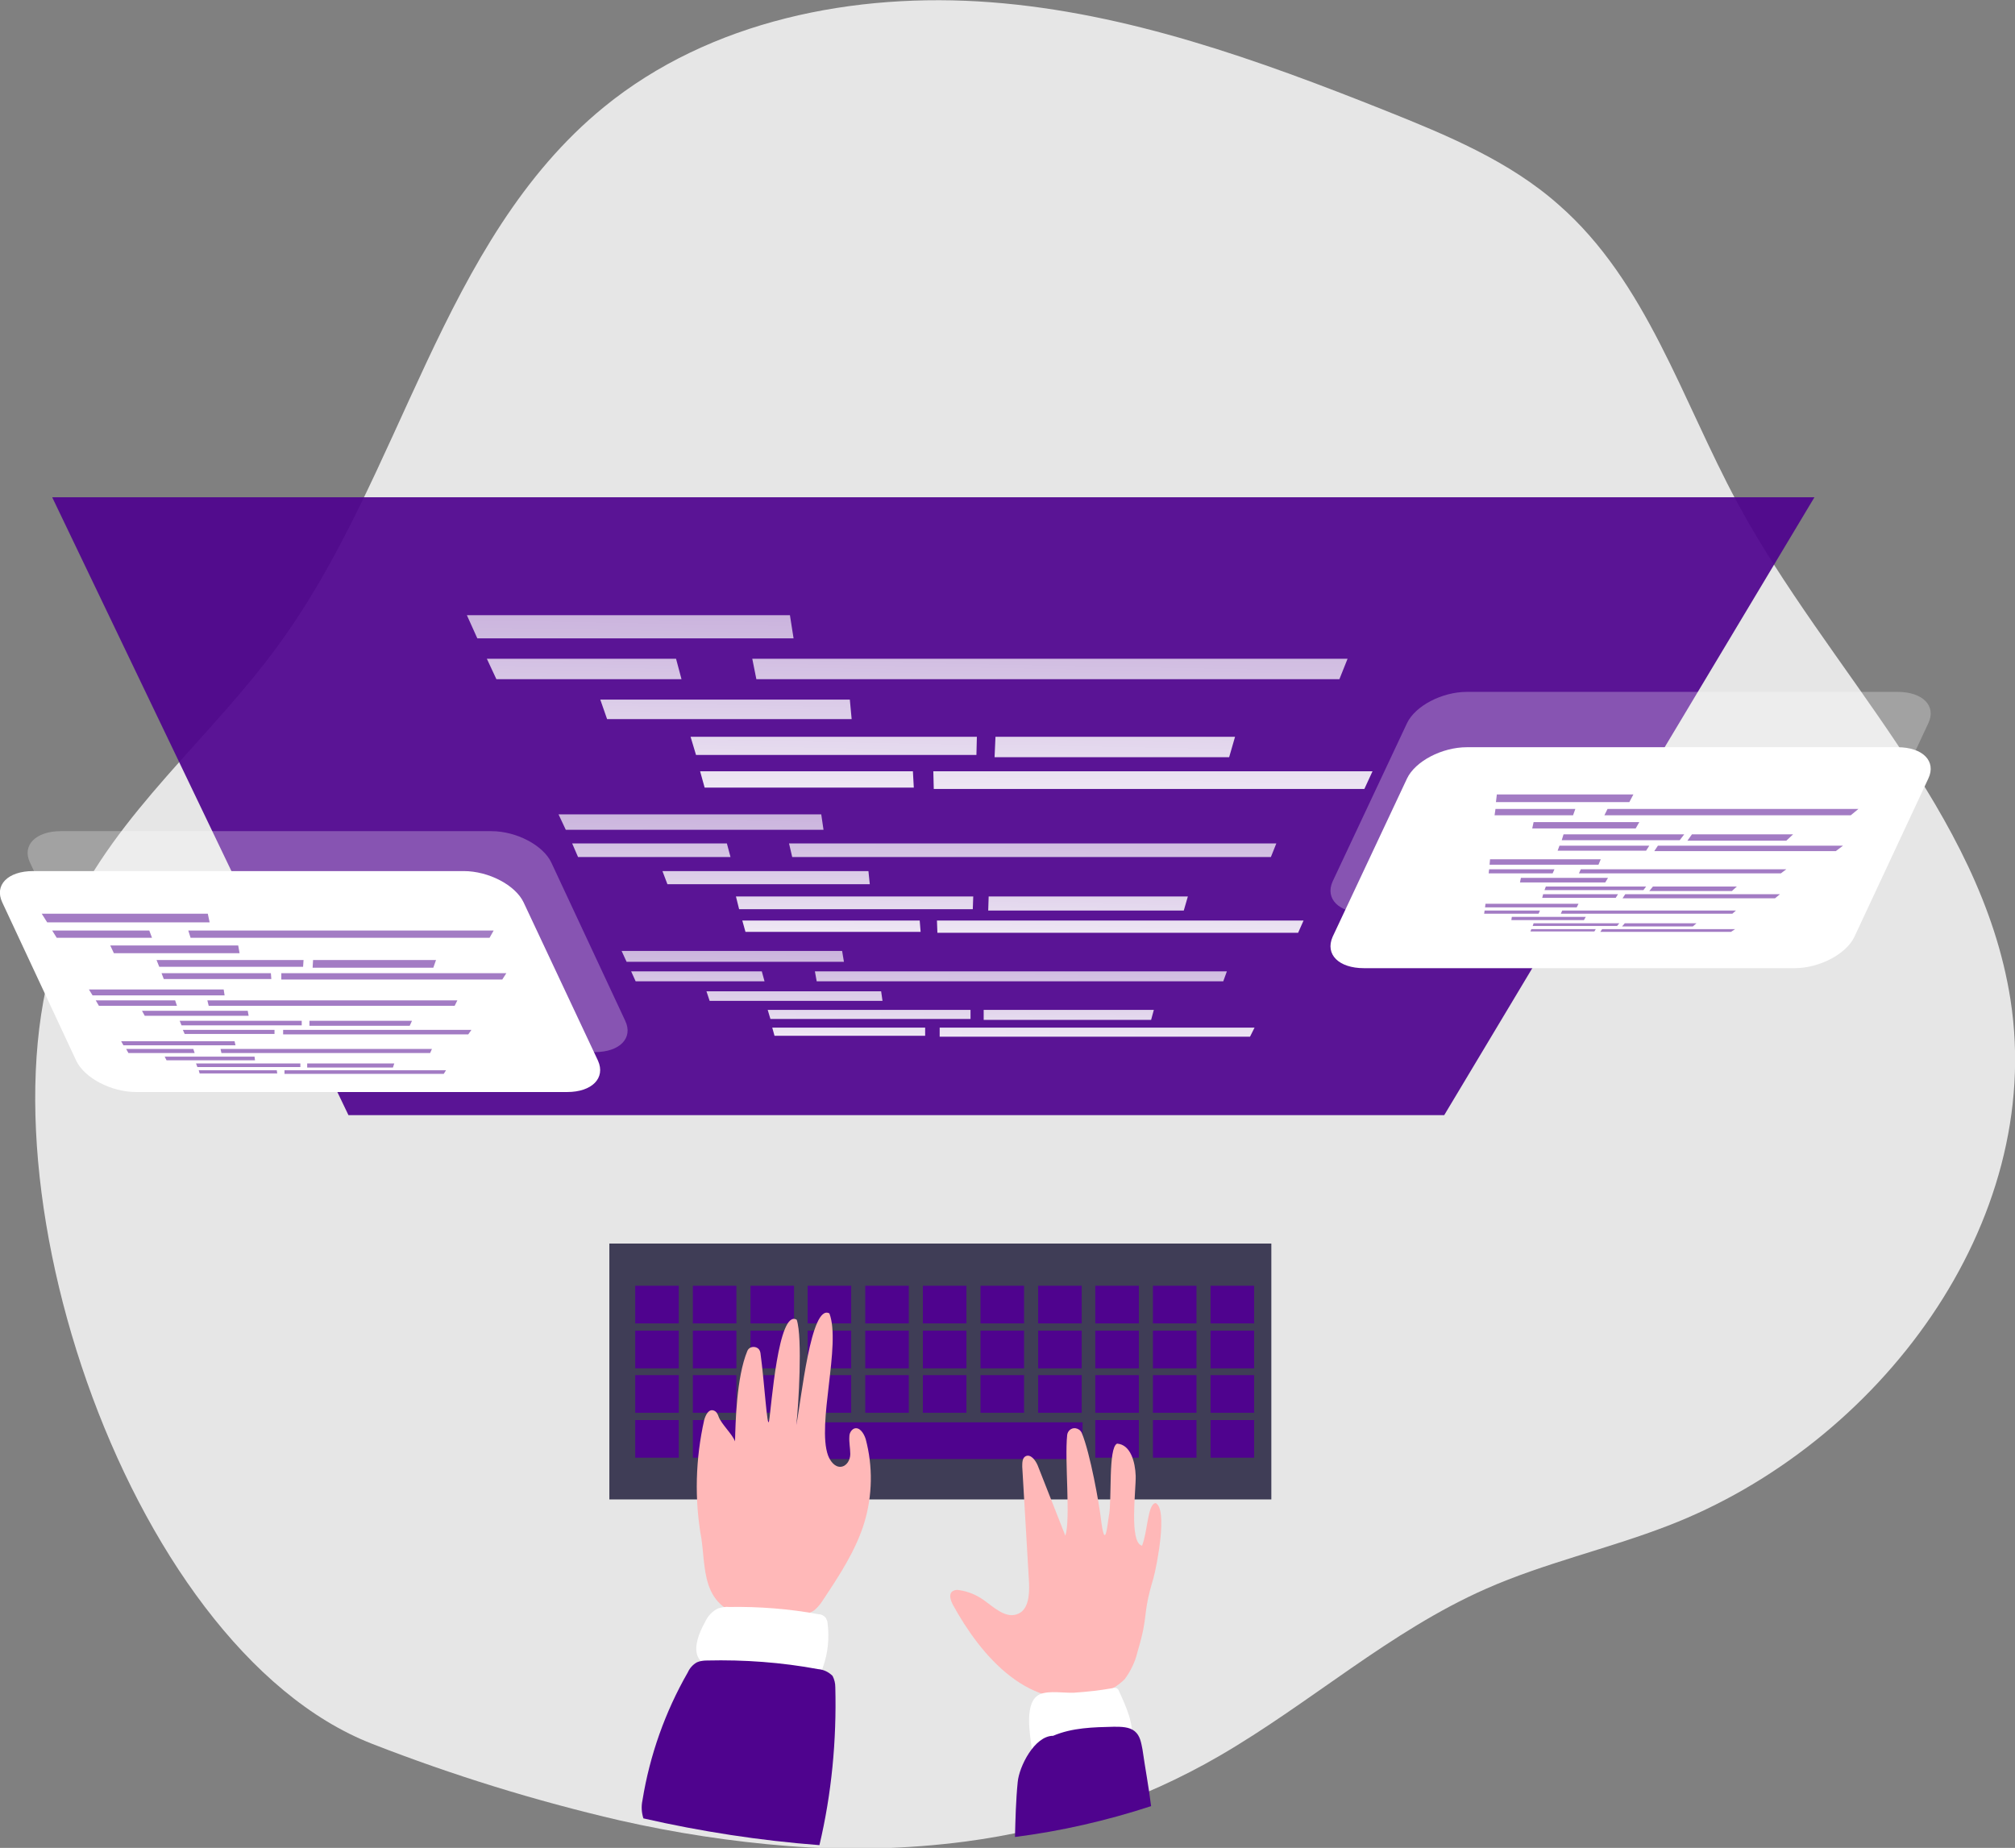<?xml version="1.0" encoding="utf-8"?>
<!-- Generator: Adobe Illustrator 23.0.1, SVG Export Plug-In . SVG Version: 6.00 Build 0)  -->
<svg version="1.1" id="Layer_1" xmlns="http://www.w3.org/2000/svg" xmlns:xlink="http://www.w3.org/1999/xlink" x="0px" y="0px"
	 viewBox="0 0 444.1 407.3" style="enable-background:new 0 0 444.1 407.3;" xml:space="preserve">
<rect x="0" y="0" width="444.1" height="407.3" fill="#808080" stroke="none"/>
<style type="text/css">
	.st0{fill:#E6E6E6;enable-background:new    ;}
	.st1{display:none;fill:#4F038E;}
	.st2{fill:#3F3D56;}
	.st3{fill:#4F038E;}
	.st4{fill:url(#SVGID_1_);}
	.st5{fill:#FFFFFF;}
	.st6{fill:#FFB8B8;}
	.st7{opacity:0.92;fill:#4F038E;enable-background:new    ;}
	.st8{opacity:0.27;fill:#FFFFFF;enable-background:new    ;}
	.st9{fill:url(#SVGID_2_);}
	.st10{fill:url(#SVGID_3_);}
	.st11{fill:url(#SVGID_4_);}
	.st12{fill:url(#SVGID_5_);}
	.st13{fill:url(#SVGID_6_);}
	.st14{fill:url(#SVGID_7_);}
	.st15{fill:url(#SVGID_8_);}
	.st16{fill:url(#SVGID_9_);}
	.st17{fill:url(#SVGID_10_);}
	.st18{fill:url(#SVGID_11_);}
	.st19{fill:url(#SVGID_12_);}
	.st20{fill:url(#SVGID_13_);}
	.st21{fill:url(#SVGID_14_);}
	.st22{fill:url(#SVGID_15_);}
	.st23{fill:url(#SVGID_16_);}
	.st24{fill:url(#SVGID_17_);}
	.st25{fill:url(#SVGID_18_);}
	.st26{fill:url(#SVGID_19_);}
	.st27{fill:url(#SVGID_20_);}
	.st28{fill:url(#SVGID_21_);}
	.st29{fill:url(#SVGID_22_);}
	.st30{fill:url(#SVGID_23_);}
	.st31{fill:url(#SVGID_24_);}
	.st32{fill:url(#SVGID_25_);}
	.st33{opacity:0.52;}
</style>
<title>code 1</title>
<path class="st0" d="M367.6,336.3c-13.2,5.1-27.2,8.2-40.1,13.9c-21.1,9.3-38.7,25.2-58.7,36.8c-8.6,5-17.7,9.1-27.2,12.3
	c-9.3,3.1-19,5.3-28.8,6.6c-13,1.7-26.1,2-39.1,1c-12.6-1-25-2.9-37.3-5.7c-18.5-4.3-36.6-9.9-54.3-16.8
	C27.2,363.1-8.6,253.6,15.3,201.9c10.5-22.8,31.1-39.2,45.9-59.5C88.8,104.8,97,53.1,133.1,23.6c23.4-19.1,55.2-25.4,85.3-23.1
	s58.9,12.7,87,23.9c13.5,5.4,27.3,11.1,38.2,20.8c19.3,16.9,27.1,43,39.3,65.6c20,37,53.7,68.1,60.2,109.5
	C450.8,269.6,414.1,318.4,367.6,336.3z"/>
<rect x="134.3" y="277.6" class="st1" width="145.9" height="56.4"/>
<rect x="134.3" y="274.1" class="st2" width="145.9" height="56.4"/>
<rect x="140" y="283.4" class="st3" width="9.6" height="8.3"/>
<rect x="140" y="293.3" class="st3" width="9.6" height="8.3"/>
<rect x="140" y="303.1" class="st3" width="9.6" height="8.3"/>
<rect x="140" y="313" class="st3" width="9.6" height="8.3"/>
<rect x="152.7" y="283.4" class="st3" width="9.6" height="8.3"/>
<rect x="152.7" y="293.3" class="st3" width="9.6" height="8.3"/>
<rect x="152.7" y="303.1" class="st3" width="9.6" height="8.3"/>
<rect x="152.7" y="313" class="st3" width="9.6" height="8.3"/>
<rect x="165.4" y="283.4" class="st3" width="9.6" height="8.3"/>
<rect x="165.4" y="293.3" class="st3" width="9.6" height="8.3"/>
<rect x="165.4" y="303.1" class="st3" width="9.6" height="8.3"/>
<rect x="165.4" y="313" class="st3" width="9.6" height="8.3"/>
<rect x="178" y="283.4" class="st3" width="9.6" height="8.3"/>
<rect x="178" y="293.3" class="st3" width="9.6" height="8.3"/>
<rect x="178" y="303.1" class="st3" width="9.6" height="8.3"/>
<rect x="190.7" y="283.4" class="st3" width="9.6" height="8.3"/>
<rect x="190.7" y="293.3" class="st3" width="9.6" height="8.3"/>
<rect x="190.7" y="303.1" class="st3" width="9.6" height="8.3"/>
<rect x="203.4" y="283.4" class="st3" width="9.6" height="8.3"/>
<rect x="203.4" y="293.3" class="st3" width="9.6" height="8.3"/>
<rect x="203.4" y="303.1" class="st3" width="9.6" height="8.3"/>
<rect x="216.1" y="283.4" class="st3" width="9.6" height="8.3"/>
<rect x="216.1" y="293.3" class="st3" width="9.6" height="8.3"/>
<rect x="216.1" y="303.1" class="st3" width="9.6" height="8.3"/>
<rect x="228.8" y="283.4" class="st3" width="9.6" height="8.3"/>
<rect x="228.8" y="293.3" class="st3" width="9.6" height="8.3"/>
<rect x="228.8" y="303.1" class="st3" width="9.6" height="8.3"/>
<rect x="241.4" y="283.4" class="st3" width="9.6" height="8.3"/>
<rect x="241.4" y="293.3" class="st3" width="9.6" height="8.3"/>
<rect x="241.4" y="303.1" class="st3" width="9.6" height="8.3"/>
<rect x="241.4" y="313" class="st3" width="9.6" height="8.3"/>
<rect x="254.1" y="283.4" class="st3" width="9.6" height="8.3"/>
<rect x="254.1" y="293.3" class="st3" width="9.6" height="8.3"/>
<rect x="254.1" y="303.1" class="st3" width="9.6" height="8.3"/>
<rect x="254.1" y="313" class="st3" width="9.6" height="8.3"/>
<rect x="266.8" y="283.4" class="st3" width="9.6" height="8.3"/>
<rect x="266.8" y="293.3" class="st3" width="9.6" height="8.3"/>
<rect x="266.8" y="303.1" class="st3" width="9.6" height="8.3"/>
<rect x="266.8" y="313" class="st3" width="9.6" height="8.3"/>
<rect x="163.4" y="313.5" class="st3" width="75.2" height="8.1"/>
<linearGradient id="SVGID_1_" gradientUnits="userSpaceOnUse" x1="241.784" y1="83.946" x2="280.144" y2="83.946" gradientTransform="matrix(1 0 0 -1 -88.24 406.95)">
	<stop  offset="0" style="stop-color:#FFB8B8"/>
	<stop  offset="0.42" style="stop-color:#FFB8B8"/>
	<stop  offset="1" style="stop-color:#FFB8B8"/>
</linearGradient>
<path class="st4" d="M155.2,313c0.3-1.1,1-2.5,2.1-2.1c0.6,0.2,0.9,0.8,1.1,1.4c0.6,1.6,3,3.8,3.6,5.4c0.1-4,0.3-14.1,2.7-19.9
	c0.3-0.8,1.2-1.1,2-0.8c0.5,0.2,0.8,0.6,0.9,1.2c0.9,6.6,1.5,17.2,1.9,15c0.5-2.8,2-24.8,6.1-22.3c1.3,3.9,0.4,19.1-0.1,23.2
	c1.1-5.4,3.2-26.9,7.3-24.6c2.6,6.9-2.8,24.4-0.3,31.3c0.5,1.3,1.5,2.6,2.8,2.5s2.1-1.5,2.1-2.8s-0.3-2.6-0.2-3.9
	c0-0.7,0.4-1.4,1-1.7c1.2-0.5,2.2,1,2.6,2.3c1.6,6,1.5,12.4-0.3,18.4c-1.9,6.2-5.6,11.8-9.2,17.2c-0.5,0.8-1.1,1.5-1.8,2.1
	c-0.4,0.3-0.8,0.5-1.2,0.6c-3.1,1-6.4,1.5-9.7,1.4c-14.2-0.8-12.9-9.9-14-17.7C153,330.4,153.3,321.5,155.2,313z"/>
<path class="st5" d="M155.4,357.5c0.6-1.3,1.6-2.4,2.9-3c0.8-0.2,1.6-0.4,2.4-0.3c6.6-0.1,13.2,0.4,19.7,1.6c0.6,0,1.2,0.3,1.6,0.8
	c0.2,0.4,0.4,0.8,0.4,1.2c0.4,3.2,0.1,6.5-1,9.6c-0.1,0.5-0.4,0.9-0.8,1.2c-0.4,0.2-0.9,0.2-1.3,0.1c-6.7-0.8-13.4-1.1-20.1-1.1
	C152.3,367.5,152.4,362.9,155.4,357.5z"/>
<path class="st3" d="M180.6,406.7c-13.1-1-26.1-3-38.8-5.9c-0.4-1.3-0.5-2.6-0.2-4c1.6-9.9,5-19.5,10-28.2c0.4-0.9,1.1-1.7,2-2.2
	c0.7-0.3,1.4-0.4,2.2-0.4c8.2-0.2,16.4,0.4,24.5,1.9c1.2,0.1,2.3,0.6,3.2,1.5c0.4,0.8,0.6,1.6,0.6,2.5
	C184.4,383.6,183.3,395.3,180.6,406.7z"/>
<path class="st6" d="M210,353.7c-0.5-1-1-2.4,0-3c0.5-0.3,1-0.3,1.5-0.2c1.9,0.3,3.6,1,5.2,2.1c2.4,1.7,5,4.3,7.7,3.1
	c2.3-1,2.5-4.2,2.4-6.8c-0.5-8.5-1-17.1-1.5-25.6c0-0.9,0-1.9,0.7-2.3c1.1-0.6,2.2,0.8,2.7,2l6.1,15.5c1.2-3.7-0.2-16.5,0.4-22.2
	c0.1-0.9,0.9-1.6,1.8-1.5c0.6,0.1,1.1,0.4,1.4,1c1.9,4.5,3.9,16,4.2,18.7c1,8.2,1.5,1,1.8-0.4c0.7-3.4-0.2-15,1.8-15.9
	c3,0.2,4,4.1,4.1,7.1s-1.5,14.7,1.4,15.4c1.3-3.3,1.2-9.2,3-9.4c2.7,1.3,0.3,13.7-0.5,16.6c-2.6,8.7-0.9,7.5-3.5,16.2
	c-0.5,2.2-1.5,4.2-2.8,6c-1.7,1.7-3.9,2.9-6.2,3.5C227,377.8,216.2,365,210,353.7z"/>
<path class="st5" d="M227.4,385.5c0,0.8,0.3,1.5,0.9,2c0.3,0.2,0.7,0.3,1.1,0.3c5.9,0.7,11.9,0.3,17.6-1.3c0.6-0.1,1.2-0.4,1.6-0.8
	c0.4-0.5,0.7-1.2,0.8-1.8c0.6-3.9-1.2-7.7-2.8-11.2c-0.1-0.3-0.3-0.5-0.5-0.6c-0.3-0.1-0.6-0.1-0.9,0c-2.8,0.5-5.6,0.8-8.5,1
	c-2.1,0.1-5.4-0.5-7.4,0.3C225.6,374.9,227,382.1,227.4,385.5z"/>
<path class="st3" d="M253.7,398.1c-9.8,3.2-19.8,5.5-30,6.8c0.1-4,0.2-8.1,0.6-12.1c0.3-3.4,3.7-10.2,7.8-10.2
	c4.2-1.8,8.9-1.9,13.4-2c1.6,0,3.4,0,4.6,1s1.4,2.5,1.7,4C252.4,389.8,253.2,394,253.7,398.1z"/>
<polygon class="st7" points="318.3,245.8 76.8,245.8 11.5,109.6 399.9,109.6 "/>
<path class="st8" d="M131.1,231.9H36.2c-5.5,0-11.4-3.1-13.2-6.9L6.6,190.1c-1.8-3.8,1.3-6.9,6.8-6.9h94.9c5.5,0,11.4,3.1,13.2,6.9
	l16.3,34.9C139.6,228.8,136.6,231.9,131.1,231.9z"/>
<path class="st5" d="M125,240.7H30c-5.5,0-11.4-3.1-13.2-6.9L0.5,198.9c-1.8-3.8,1.2-6.9,6.8-6.9h94.9c5.5,0,11.4,3.1,13.2,6.9
	l16.4,34.9C133.5,237.6,130.5,240.7,125,240.7z"/>
<path class="st8" d="M300.6,201.2h94.9c5.5,0,11.4-3.1,13.2-6.9l16.3-34.9c1.8-3.8-1.2-6.9-6.8-6.9h-94.9c-5.5,0-11.4,3.1-13.2,6.9
	l-16.4,34.9C292,198.1,295.1,201.2,300.6,201.2z"/>
<path class="st5" d="M300.6,213.4h94.9c5.5,0,11.4-3.1,13.2-6.9l16.3-34.9c1.8-3.8-1.2-6.9-6.8-6.9h-94.9c-5.5,0-11.4,3.1-13.2,6.9
	l-16.4,34.9C292,210.4,295.1,213.4,300.6,213.4z"/>
<linearGradient id="SVGID_2_" gradientUnits="userSpaceOnUse" x1="229.761" y1="-361.83" x2="225.941" y2="-157.42" gradientTransform="matrix(1 0 0 1 -88.24 359.13)">
	<stop  offset="0" style="stop-color:#FFFFFF;stop-opacity:0"/>
	<stop  offset="0.99" style="stop-color:#FFFFFF"/>
</linearGradient>
<polygon class="st9" points="102.9,135.6 174.1,135.6 174.9,140.7 105.2,140.7 "/>
<linearGradient id="SVGID_3_" gradientUnits="userSpaceOnUse" x1="219.629" y1="-351.06" x2="216.099" y2="-162.08" gradientTransform="matrix(1 0 0 1 -88.24 359.13)">
	<stop  offset="0" style="stop-color:#FFFFFF;stop-opacity:0"/>
	<stop  offset="0.99" style="stop-color:#FFFFFF"/>
</linearGradient>
<polygon class="st10" points="107.3,145.2 149,145.2 150.2,149.7 109.4,149.7 "/>
<linearGradient id="SVGID_4_" gradientUnits="userSpaceOnUse" x1="322.216" y1="-351.69" x2="318.606" y2="-159.34" gradientTransform="matrix(1 0 0 1 -88.24 359.13)">
	<stop  offset="0" style="stop-color:#FFFFFF;stop-opacity:0"/>
	<stop  offset="0.99" style="stop-color:#FFFFFF"/>
</linearGradient>
<polygon class="st11" points="165.8,145.2 297,145.2 295.2,149.7 166.7,149.7 "/>
<linearGradient id="SVGID_5_" gradientUnits="userSpaceOnUse" x1="250.842" y1="-340.96" x2="247.522" y2="-164.69" gradientTransform="matrix(1 0 0 1 -88.24 359.13)">
	<stop  offset="0" style="stop-color:#FFFFFF;stop-opacity:0"/>
	<stop  offset="0.99" style="stop-color:#FFFFFF"/>
</linearGradient>
<polygon class="st12" points="132.3,154.2 187.3,154.2 187.7,158.5 133.8,158.5 "/>
<linearGradient id="SVGID_6_" gradientUnits="userSpaceOnUse" x1="274.548" y1="-331.86" x2="271.438" y2="-166.61" gradientTransform="matrix(1 0 0 1 -88.24 359.13)">
	<stop  offset="0" style="stop-color:#FFFFFF;stop-opacity:0"/>
	<stop  offset="0.99" style="stop-color:#FFFFFF"/>
</linearGradient>
<polygon class="st13" points="152.2,162.4 215.3,162.4 215.2,166.4 153.4,166.4 "/>
<linearGradient id="SVGID_7_" gradientUnits="userSpaceOnUse" x1="336.498" y1="-330.37" x2="333.428" y2="-165.67" gradientTransform="matrix(1 0 0 1 -88.24 359.13)">
	<stop  offset="0" style="stop-color:#FFFFFF;stop-opacity:0"/>
	<stop  offset="0.99" style="stop-color:#FFFFFF"/>
</linearGradient>
<polygon class="st14" points="219.4,162.4 272.2,162.4 270.9,166.9 219.2,166.9 "/>
<linearGradient id="SVGID_8_" gradientUnits="userSpaceOnUse" x1="268.599" y1="-322.51" x2="265.719" y2="-168.58" gradientTransform="matrix(1 0 0 1 -88.24 359.13)">
	<stop  offset="0" style="stop-color:#FFFFFF;stop-opacity:0"/>
	<stop  offset="0.99" style="stop-color:#FFFFFF"/>
</linearGradient>
<polygon class="st15" points="154.3,170 201.2,170 201.4,173.6 155.3,173.6 "/>
<linearGradient id="SVGID_9_" gradientUnits="userSpaceOnUse" x1="344.836" y1="-324.34" x2="341.896" y2="-166.9" gradientTransform="matrix(1 0 0 1 -88.24 359.13)">
	<stop  offset="0" style="stop-color:#FFFFFF;stop-opacity:0"/>
	<stop  offset="0.99" style="stop-color:#FFFFFF"/>
</linearGradient>
<polygon class="st16" points="205.7,170 302.5,170 300.7,173.9 205.8,173.9 "/>
<linearGradient id="SVGID_10_" gradientUnits="userSpaceOnUse" x1="242.37" y1="-275.56" x2="239.72" y2="-133.82" gradientTransform="matrix(1 0 0 1 -88.24 359.13)">
	<stop  offset="0" style="stop-color:#FFFFFF;stop-opacity:0"/>
	<stop  offset="0.99" style="stop-color:#FFFFFF"/>
</linearGradient>
<polygon class="st17" points="123.1,179.5 181,179.5 181.5,182.9 124.7,182.9 "/>
<linearGradient id="SVGID_11_" gradientUnits="userSpaceOnUse" x1="233.597" y1="-268.48" x2="231.147" y2="-137.25" gradientTransform="matrix(1 0 0 1 -88.24 359.13)">
	<stop  offset="0" style="stop-color:#FFFFFF;stop-opacity:0"/>
	<stop  offset="0.99" style="stop-color:#FFFFFF"/>
</linearGradient>
<polygon class="st18" points="126.1,185.9 160.2,185.9 161,188.9 127.4,188.9 "/>
<linearGradient id="SVGID_12_" gradientUnits="userSpaceOnUse" x1="317.734" y1="-273.14" x2="315.114" y2="-133.77" gradientTransform="matrix(1 0 0 1 -88.24 359.13)">
	<stop  offset="0" style="stop-color:#FFFFFF;stop-opacity:0"/>
	<stop  offset="0.99" style="stop-color:#FFFFFF"/>
</linearGradient>
<polygon class="st19" points="173.9,185.9 281.3,185.9 280.1,188.9 174.6,188.9 "/>
<linearGradient id="SVGID_13_" gradientUnits="userSpaceOnUse" x1="258.932" y1="-263.78" x2="256.582" y2="-138.63" gradientTransform="matrix(1 0 0 1 -88.24 359.13)">
	<stop  offset="0" style="stop-color:#FFFFFF;stop-opacity:0"/>
	<stop  offset="0.99" style="stop-color:#FFFFFF"/>
</linearGradient>
<polygon class="st20" points="146,192 191.4,192 191.7,194.9 147.1,194.9 "/>
<linearGradient id="SVGID_14_" gradientUnits="userSpaceOnUse" x1="278.406" y1="-259.28" x2="276.156" y2="-139.81" gradientTransform="matrix(1 0 0 1 -88.24 359.13)">
	<stop  offset="0" style="stop-color:#FFFFFF;stop-opacity:0"/>
	<stop  offset="0.99" style="stop-color:#FFFFFF"/>
</linearGradient>
<polygon class="st21" points="162.2,197.6 214.5,197.6 214.4,200.4 162.9,200.4 "/>
<linearGradient id="SVGID_15_" gradientUnits="userSpaceOnUse" x1="329.828" y1="-257.34" x2="327.618" y2="-139.32" gradientTransform="matrix(1 0 0 1 -88.24 359.13)">
	<stop  offset="0" style="stop-color:#FFFFFF;stop-opacity:0"/>
	<stop  offset="0.99" style="stop-color:#FFFFFF"/>
</linearGradient>
<polygon class="st22" points="217.9,197.6 261.8,197.6 260.9,200.7 217.8,200.7 "/>
<linearGradient id="SVGID_16_" gradientUnits="userSpaceOnUse" x1="273.295" y1="-253.25" x2="271.205" y2="-141.37" gradientTransform="matrix(1 0 0 1 -88.24 359.13)">
	<stop  offset="0" style="stop-color:#FFFFFF;stop-opacity:0"/>
	<stop  offset="0.99" style="stop-color:#FFFFFF"/>
</linearGradient>
<polygon class="st23" points="163.6,202.9 202.7,202.9 202.9,205.4 164.3,205.4 "/>
<linearGradient id="SVGID_17_" gradientUnits="userSpaceOnUse" x1="337.028" y1="-256.81" x2="334.838" y2="-139.82" gradientTransform="matrix(1 0 0 1 -88.24 359.13)">
	<stop  offset="0" style="stop-color:#FFFFFF;stop-opacity:0"/>
	<stop  offset="0.99" style="stop-color:#FFFFFF"/>
</linearGradient>
<polygon class="st24" points="206.5,202.9 287.3,202.9 286.1,205.6 206.6,205.6 "/>
<linearGradient id="SVGID_18_" gradientUnits="userSpaceOnUse" x1="251.087" y1="-220.87" x2="249.117" y2="-115.63" gradientTransform="matrix(1 0 0 1 -88.24 359.13)">
	<stop  offset="0" style="stop-color:#FFFFFF;stop-opacity:0"/>
	<stop  offset="0.99" style="stop-color:#FFFFFF"/>
</linearGradient>
<polygon class="st25" points="137,209.6 185.6,209.6 186,212 138.1,212 "/>
<linearGradient id="SVGID_19_" gradientUnits="userSpaceOnUse" x1="243.382" y1="-215.62" x2="241.562" y2="-118.4" gradientTransform="matrix(1 0 0 1 -88.24 359.13)">
	<stop  offset="0" style="stop-color:#FFFFFF;stop-opacity:0"/>
	<stop  offset="0.99" style="stop-color:#FFFFFF"/>
</linearGradient>
<polygon class="st26" points="139.1,214.1 167.9,214.1 168.5,216.3 140.1,216.3 "/>
<linearGradient id="SVGID_20_" gradientUnits="userSpaceOnUse" x1="314.69" y1="-222.02" x2="312.671" y2="-114.73" gradientTransform="matrix(1 0 0 1 -88.24 359.13)">
	<stop  offset="0" style="stop-color:#FFFFFF;stop-opacity:0"/>
	<stop  offset="0.99" style="stop-color:#FFFFFF"/>
</linearGradient>
<polygon class="st27" points="179.6,214.1 270.4,214.1 269.6,216.3 180,216.3 "/>
<linearGradient id="SVGID_21_" gradientUnits="userSpaceOnUse" x1="264.7" y1="-213.52" x2="262.92" y2="-119.18" gradientTransform="matrix(1 0 0 1 -88.24 359.13)">
	<stop  offset="0" style="stop-color:#FFFFFF;stop-opacity:0"/>
	<stop  offset="0.99" style="stop-color:#FFFFFF"/>
</linearGradient>
<polygon class="st28" points="155.7,218.5 194.2,218.5 194.5,220.6 156.4,220.6 "/>
<linearGradient id="SVGID_22_" gradientUnits="userSpaceOnUse" x1="281.213" y1="-211.33" x2="279.493" y2="-119.99" gradientTransform="matrix(1 0 0 1 -88.24 359.13)">
	<stop  offset="0" style="stop-color:#FFFFFF;stop-opacity:0"/>
	<stop  offset="0.99" style="stop-color:#FFFFFF"/>
</linearGradient>
<polygon class="st29" points="169.2,222.6 213.9,222.6 213.9,224.6 169.8,224.6 "/>
<linearGradient id="SVGID_23_" gradientUnits="userSpaceOnUse" x1="325.158" y1="-209.24" x2="323.488" y2="-119.75" gradientTransform="matrix(1 0 0 1 -88.24 359.13)">
	<stop  offset="0" style="stop-color:#FFFFFF;stop-opacity:0"/>
	<stop  offset="0.99" style="stop-color:#FFFFFF"/>
</linearGradient>
<polygon class="st30" points="216.8,222.6 254.3,222.6 253.7,224.8 216.8,224.8 "/>
<linearGradient id="SVGID_24_" gradientUnits="userSpaceOnUse" x1="276.73" y1="-207.05" x2="275.13" y2="-121.31" gradientTransform="matrix(1 0 0 1 -88.24 359.13)">
	<stop  offset="0" style="stop-color:#FFFFFF;stop-opacity:0"/>
	<stop  offset="0.99" style="stop-color:#FFFFFF"/>
</linearGradient>
<polygon class="st31" points="170.2,226.5 203.9,226.5 203.9,228.3 170.7,228.3 "/>
<linearGradient id="SVGID_25_" gradientUnits="userSpaceOnUse" x1="331.481" y1="-211.34" x2="329.771" y2="-119.9" gradientTransform="matrix(1 0 0 1 -88.24 359.13)">
	<stop  offset="0" style="stop-color:#FFFFFF;stop-opacity:0"/>
	<stop  offset="0.99" style="stop-color:#FFFFFF"/>
</linearGradient>
<polygon class="st32" points="207.1,226.5 276.5,226.5 275.5,228.5 207.1,228.5 "/>
<g class="st33">
	<polygon class="st3" points="9.2,201.4 45.8,201.4 46.2,203.3 10.4,203.3 	"/>
	<polygon class="st3" points="11.5,205.1 32.9,205.1 33.5,206.7 12.5,206.7 	"/>
	<polygon class="st3" points="41.5,205.1 108.8,205.1 107.9,206.7 42,206.7 	"/>
	<polygon class="st3" points="24.3,208.4 52.5,208.4 52.8,210.1 25.1,210.1 	"/>
	<polygon class="st3" points="34.5,211.6 66.9,211.6 66.8,213.1 35.1,213.1 	"/>
	<polygon class="st3" points="69,211.6 96.1,211.6 95.5,213.3 68.9,213.3 	"/>
	<polygon class="st3" points="35.6,214.5 59.7,214.5 59.8,215.8 36.1,215.8 	"/>
	<polygon class="st3" points="62,214.5 111.6,214.5 110.7,215.9 62,215.9 	"/>
	<polygon class="st3" points="19.6,218.1 49.3,218.1 49.5,219.4 20.4,219.4 	"/>
	<polygon class="st3" points="21.1,220.5 38.6,220.5 39,221.7 21.8,221.7 	"/>
	<polygon class="st3" points="45.7,220.5 100.8,220.5 100.2,221.7 46,221.7 	"/>
	<polygon class="st3" points="31.3,222.8 54.6,222.8 54.8,223.9 31.9,223.9 	"/>
	<polygon class="st3" points="39.6,225 66.5,225 66.5,226 40,226 	"/>
	<polygon class="st3" points="68.2,225 90.8,225 90.3,226.1 68.2,226.1 	"/>
	<polygon class="st3" points="40.3,227 60.5,227 60.5,227.9 40.7,227.9 	"/>
	<polygon class="st3" points="62.4,227 103.9,227 103.2,228 62.4,228 	"/>
	<polygon class="st3" points="26.7,229.5 51.7,229.5 51.9,230.4 27.2,230.4 	"/>
	<polygon class="st3" points="27.8,231.2 42.6,231.2 42.9,232.1 28.3,232.1 	"/>
	<polygon class="st3" points="48.6,231.2 95.2,231.2 94.8,232.1 48.8,232.1 	"/>
	<polygon class="st3" points="36.3,232.9 56.1,232.9 56.2,233.7 36.7,233.7 	"/>
	<polygon class="st3" points="43.2,234.4 66.2,234.4 66.2,235.2 43.5,235.2 	"/>
	<polygon class="st3" points="67.7,234.4 86.9,234.4 86.6,235.3 67.7,235.3 	"/>
	<polygon class="st3" points="43.8,235.9 61,235.9 61.1,236.6 44,236.6 	"/>
	<polygon class="st3" points="62.7,235.9 98.3,235.9 97.8,236.7 62.7,236.7 	"/>
</g>
<g class="st33">
	<polygon class="st3" points="329.9,175.1 360,175.1 359.1,176.8 329.7,176.8 	"/>
	<polygon class="st3" points="329.6,178.3 347.2,178.3 346.7,179.7 329.4,179.7 	"/>
	<polygon class="st3" points="354.3,178.3 409.6,178.3 407.9,179.7 353.6,179.7 	"/>
	<polygon class="st3" points="338,181.2 361.3,181.2 360.5,182.6 337.7,182.6 	"/>
	<polygon class="st3" points="344.6,183.9 371.2,183.9 370.2,185.2 344.2,185.2 	"/>
	<polygon class="st3" points="372.9,183.9 395.2,183.9 393.7,185.3 371.9,185.3 	"/>
	<polygon class="st3" points="343.7,186.4 363.5,186.4 362.8,187.5 343.3,187.5 	"/>
	<polygon class="st3" points="365.4,186.4 406.2,186.4 404.6,187.6 364.6,187.6 	"/>
	<polygon class="st3" points="328.4,189.4 352.8,189.4 352.3,190.6 328.3,190.6 	"/>
	<polygon class="st3" points="328.2,191.6 342.6,191.6 342.2,192.5 328.1,192.5 	"/>
	<polygon class="st3" points="348.4,191.6 393.7,191.6 392.5,192.5 348,192.5 	"/>
	<polygon class="st3" points="335.2,193.5 354.4,193.5 353.8,194.5 335,194.5 	"/>
	<polygon class="st3" points="340.7,195.4 362.8,195.4 362.2,196.2 340.4,196.2 	"/>
	<polygon class="st3" points="364.3,195.4 382.8,195.4 381.7,196.4 363.5,196.4 	"/>
	<polygon class="st3" points="340.1,197.1 356.6,197.1 356.1,197.9 339.9,197.9 	"/>
	<polygon class="st3" points="358.2,197.1 392.3,197.1 391.2,198 357.6,198 	"/>
	<polygon class="st3" points="327.4,199.2 347.9,199.2 347.5,200 327.3,200 	"/>
	<polygon class="st3" points="327.2,200.7 339.4,200.7 339.1,201.4 327.1,201.4 	"/>
	<polygon class="st3" points="344.3,200.7 382.6,200.7 381.8,201.4 344,201.4 	"/>
	<polygon class="st3" points="333.2,202.1 349.5,202.1 349.1,202.8 333.1,202.8 	"/>
	<polygon class="st3" points="338,203.5 356.9,203.5 356.4,204.1 337.8,204.1 	"/>
	<polygon class="st3" points="358.1,203.5 373.9,203.5 373.1,204.2 357.5,204.2 	"/>
	<polygon class="st3" points="337.5,204.8 351.7,204.8 351.4,205.3 337.3,205.3 	"/>
	<polygon class="st3" points="353.1,204.8 382.4,204.8 381.5,205.4 352.7,205.4 	"/>
</g>
</svg>
